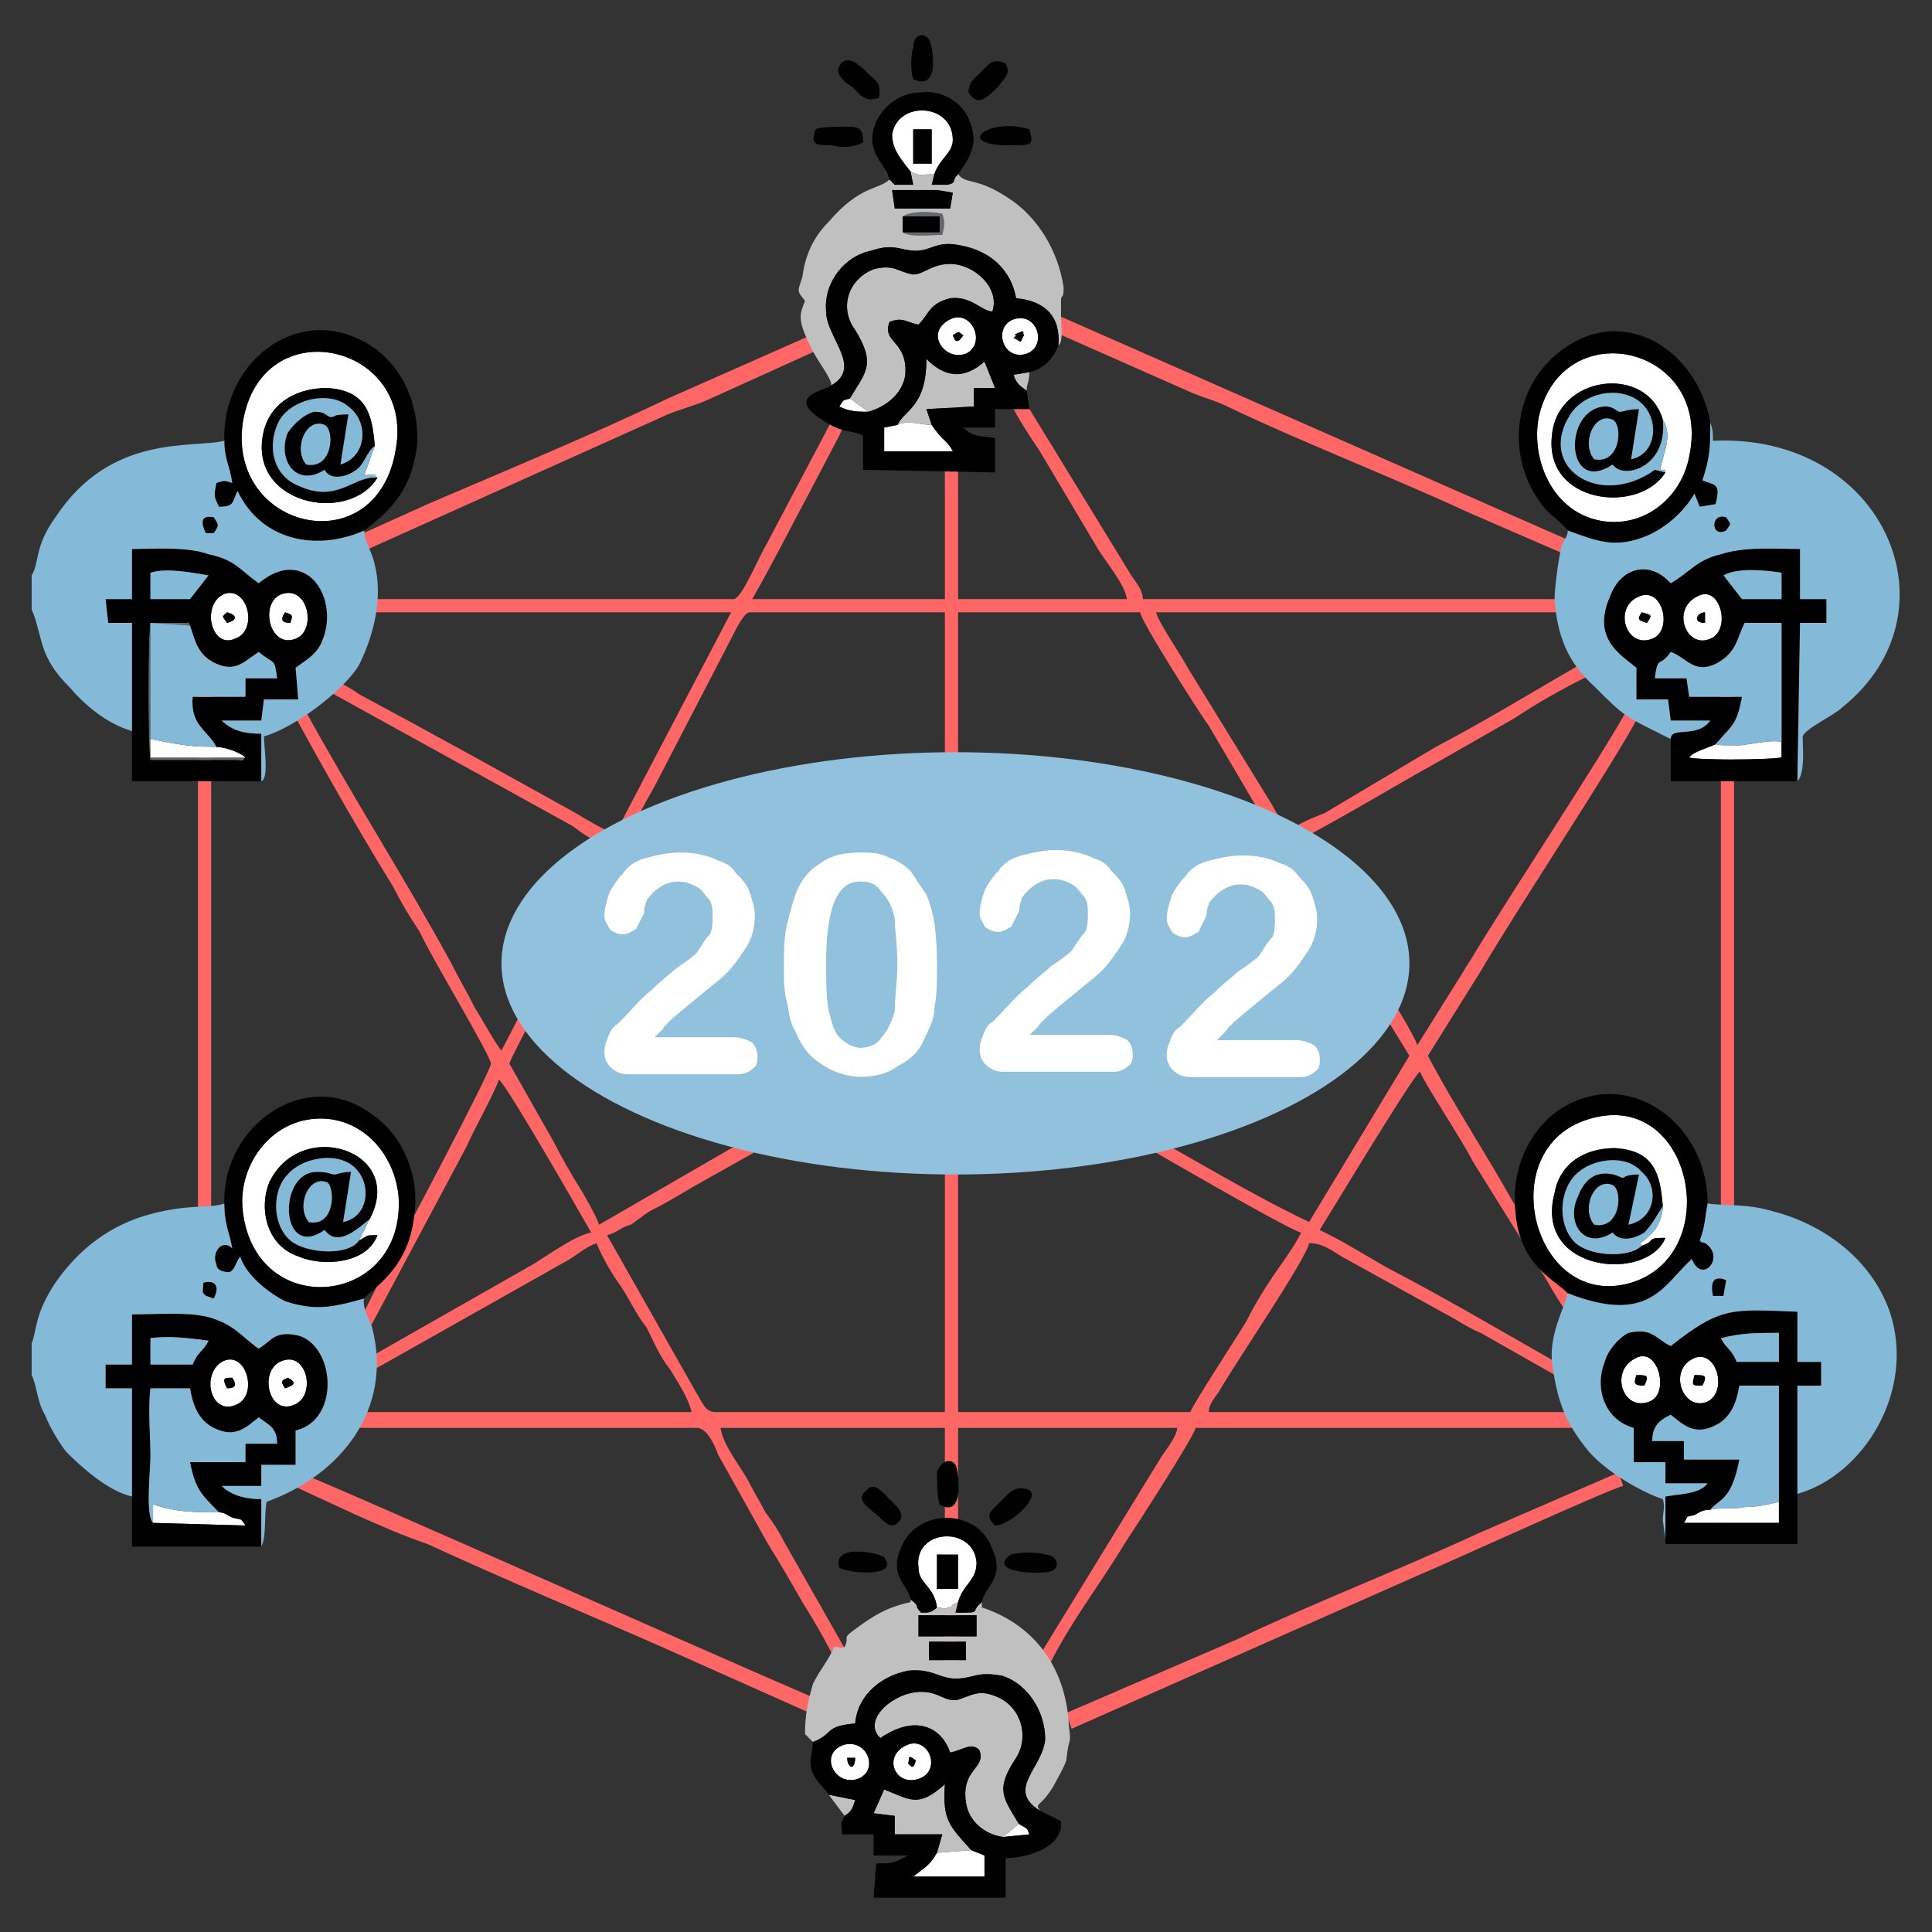 <?xml version="1.0" encoding="UTF-8" standalone="no"?>
<svg
   width="732px"
   height="732px"
   clip-rule="evenodd"
   fill-rule="evenodd"
   image-rendering="optimizeQuality"
   shape-rendering="geometricPrecision"
   text-rendering="geometricPrecision"
   version="1.1"
   viewBox="0 0 732 732"
   xml:space="preserve"
   id="svg242"
   sodipodi:docname="omnetlogo2022.svg"
   inkscape:version="1.1.2 (0a00cf5339, 2022-02-04)"
   xmlns:inkscape="http://www.inkscape.org/namespaces/inkscape"
   xmlns:sodipodi="http://sodipodi.sourceforge.net/DTD/sodipodi-0.dtd"
   xmlns="http://www.w3.org/2000/svg"
   xmlns:svg="http://www.w3.org/2000/svg"
   xmlns:rdf="http://www.w3.org/1999/02/22-rdf-syntax-ns#"
   xmlns:cc="http://creativecommons.org/ns#"
   xmlns:dc="http://purl.org/dc/elements/1.1/"><rect x="0" y="0" width="732" height="732" fill="#333333" stroke="none"/><sodipodi:namedview
   id="namedview244"
   pagecolor="#ffffff"
   bordercolor="#666666"
   borderopacity="1.0"
   inkscape:pageshadow="2"
   inkscape:pageopacity="0.0"
   inkscape:pagecheckerboard="0"
   showgrid="false"
   inkscape:zoom="0.86065574"
   inkscape:cx="365.41905"
   inkscape:cy="366"
   inkscape:window-width="3344"
   inkscape:window-height="1399"
   inkscape:window-x="96"
   inkscape:window-y="0"
   inkscape:window-maximized="1"
   inkscape:current-layer="svg242" />
 <defs
   id="defs6">
  <style
   type="text/css"
   id="style4">
   <![CDATA[
    .fil4 {fill:black}
    .fil1 {fill:#61676A}
    .fil5 {fill:#84B9D7}
    .fil6 {fill:#91C1DC}
    .fil3 {fill:silver}
    .fil0 {fill:#FF6666}
    .fil2 {fill:white}
    .fil7 {fill:white;fill-rule:nonzero}
   ]]>
  </style>
 
  
  
  
  
  
  
  
 </defs>
 
   <g
   id="logo-1-striche.pdf">
    
     
      <path
   class="fil0"
   d="m230 468c4-1 5-3 9-4 3-2 4-3 7-5 6-3 11-6 16-9l80-45c5-3 10-6 16-9v139h-87c-4 0-5-4-7-7zm133-72c4 1 44 23 49 26 3 2 6 4 9 5 9 5 67 39 72 40-3 6-7 11-11 17s-7 11-10 17c-3 5-20 31-21 34h-88zm3-6c3-1 26-14 30-17 24-14 71-39 90-51l48 78-38 63c-23-11-44-24-66-36l-41-23c-4-3-21-11-23-14zm-173 13c0-1 9-18 10-20l32-59c3 0 12 6 15 8l98 55c3 1 5 2 8 3-2 3-61 36-65 37l-64 37c-1-3-6-12-8-15-3-5-6-10-9-16zm44-84c1-5 4-8 6-12s4-7 6-11l28-54c2-4 5-10 7-10h74v154c-5-1-40-22-46-25l-30-17c-5-3-10-6-15-8zm126-87h69c0 3 23 39 26 43 7 12 19 32 25 43-37 20-82 49-120 69zm-78-5c8-14 15-28 22-41l11-21c3-7 6-13 10-20-2-1-2-1-5-2-2 4-3 8-5 11l-28 53c-2 3-9 20-12 20h-143v5h142l-44 84c-5-2-10-5-15-8-27-15-54-30-82-45-4-3-9-5-13-8-1 3-1 3-2 5l96 53c4 3 8 6 13 7 0 3-1 3-2 5-7 12-30 58-38 73-2-2-8-13-10-16-3-6-6-11-9-17-18-33-38-64-56-97l-4 2c12 22 25 45 38 66 3 6 6 11 10 17 4 9 27 47 27 50s-35 69-40 78l-13 26c2 0 3 1 4 2l40-75c2-5 11-21 12-25 3 2 31 51 35 58-6 1-17 9-22 12l-65 37c0 2 0 3 1 5l78-44c3-2 7-5 10-6 2 5 6 12 9 16 4 6 6 11 10 16 3 6 5 11 9 16 3 5 7 11 8 16h-134v6h136c4 0 7 7 8 10l19 34c5 8 9 15 13 22 5 8 9 15 13 23 2-1 2-2 5-2l-25-44c-2-4-4-7-7-11-2-4-4-7-6-11-3-6-10-14-11-21h85v93h5v-93h83c0 3-4 8-6 11l-46 75c2 1 3 1 4 3 8-16 19-30 28-45 4-6 26-40 27-44h154v-6h-149c0-3 2-5 4-8 5-9 33-50 34-56 6 0 10 4 14 6l38 21c4 2 8 5 13 7l37 21 2-4c-25-14-50-29-75-42l-12-7c-5-3-9-5-13-7 2-3 35-58 38-60 2 5 16 26 20 34l28 45c5 9 11 17 16 26l4-2c-4-10-10-18-16-28-6-9-11-17-17-26-10-18-22-36-32-55l20-32c14-24 50-78 60-97-2-1-2-2-4-3-11 20-45 71-60 96-2 3-3 5-5 8l-15 24c-2-7-38-62-46-77 19-10 37-21 55-31l28-16c9-6 18-11 28-16-1-2-1-2-2-5-19 11-37 22-56 32l-42 25c-5 2-10 4-14 7-2-4-4-6-6-10l-32-52c-2-4-11-17-12-21h168v-5h-173c0-4-4-8-5-10l-41-67c-2 1-3 1-4 3 3 6 7 12 11 18l22 37c3 5 10 13 11 19h-64v-110h-5v110z"
   id="path8" />
      <polygon
   class="fil0"
   points="80 226 75 226 75 529 80 529"
   id="polygon10" />
      <polygon
   class="fil0"
   points="657 224 652 224 652 472 657 472"
   id="polygon12" />
      <path
   class="fil0"
   d="m400 126 52 23c5 2 9 3 13 5 27 13 63 27 91 40l53 23c1-3 1-2 2-5l-209-92-2 6z"
   id="path14" />
      <path
   class="fil0"
   d="m318 654 2-6c-5-1-204-90-209-91-1 2-1 2-2 5l26 12c9 4 18 8 27 11 28 13 64 28 91 40z"
   id="path16" />
      <path
   class="fil0"
   d="m109 215c1 2 1 2 2 5 3-1 9-4 13-5l129-58c5-2 9-3 14-5l53-24c-1-2-1-2-2-5-3 1-10 4-13 5l-52 23c-27 13-63 28-91 40z"
   id="path18" />
      <path
   class="fil0"
   d="m537 597c12-5 73-33 78-34-1-3-1-3-2-5l-53 23c-28 13-64 27-91 40l-65 28 2 6z"
   id="path20" />
     
    
   </g>
   <g
   id="logo-2-figuren.pdf">
    
     
      <path
   class="fil1"
   d="m93 287h-36v-51l15 1c-1-2 1-1-2-1h-13c-1 3-1 48 0 52h32c4 0 2 1 4-1z"
   id="path23" />
      <path
   class="fil1"
   d="m342 88c3 2 10 1 15 1 1-4 1-5 0-8-5-1-12-1-15 1h14v6z"
   id="path25" />
     
     
      <path
   class="fil2"
   d="m140 462-4 8c4-2 2-2 7-2-4 11-21 12-30 8-12-4-15-18-11-28 12-25 52-12 38 14zm-48-3c5 42 62 36 59-6-2-18-16-31-33-29s-28 19-26 35z"
   id="path27" />
      <path
   class="fil2"
   d="m143 181c-11 18-50 10-43-18 3-11 13-16 24-16 15 1 17 10 18 22l-4 11c5 0 3-1 5 1zm7-11c7-40-51-53-58-10-6 41 51 54 58 10z"
   id="path29" />
      <path
   class="fil2"
   d="m622 472c6-2 1-3 9-3-7 17-50 13-42-17 2-11 11-17 23-17 15 1 17 10 18 22 0 3-1 6-3 9l-3 3c-3 3-3 1-2 3zm-20-48c-37 11-21 73 16 62 36-11 23-74-16-62z"
   id="path31" />
      <path
   class="fil2"
   d="m631 179c-10 16-46 12-43-14 2-23 36-27 42-6 4 6 0 13-1 19 4 0 1 0 2 1zm9-6c9-42-48-55-57-15-3 16 5 35 22 39s32-8 35-24z"
   id="path33" />
      <path
   class="fil2"
   d="m355 589h8v13h-8zm0 20c2 0 3 1 4 0 4-1-1 0 4-2 2-7 7-8 7-15-1-14-24-13-22 2 0 6 6 7 7 15z"
   id="path35" />
      <path
   class="fil2"
   d="m346 49h7v13h-7zm-1 16c4 2 4 1 9 1 2-6 7-8 7-13 0-14-21-15-23-2 0 6 4 10 7 14z"
   id="path37" />
      <path
   class="fil2"
   d="m353 161c-4 0-9-2-13 0l-5 1v9h26c-2-4-4-4-8-10z"
   id="path39" />
      <path
   class="fil2"
   d="m355 702c-3 5-4 5-9 9h27v-8l-5-2z"
   id="path41" />
      <path
   class="fil2"
   d="m88 522c2 3 1 4-2 4-2-4-1-4 2-4zm-4-6c-8 5-4 21 6 16 8-4 3-21-6-16z"
   id="path43" />
      <path
   class="fil2"
   d="m109 522c4 2 2 3-1 4-2-3-1-3 1-4zm-3-6c-8 4-4 21 6 16 8-4 4-21-6-16z"
   id="path45" />
      <path
   class="fil2"
   d="m646 236c-5 0-3-4 0-4zm-3-10c-10 5-4 20 5 16 8-3 4-21-5-16z"
   id="path47" />
      <path
   class="fil2"
   d="m110 236c-3 0-4-1-2-4 3 1 3 1 2 4zm-3-11c-9 3-5 21 5 17 8-3 5-20-5-17z"
   id="path49" />
      <path
   class="fil2"
   d="m620 521c4 0 5 0 3 4-4 0-4-1-3-4zm-1-6c-9 5-4 20 6 16 8-3 3-22-6-16z"
   id="path51" />
      <path
   class="fil2"
   d="m86 236c-2-3-2-2 0-4 4 1 4 3 0 4zm-1-11c-9 4-5 21 4 17 9-3 5-20-4-17z"
   id="path53" />
      <path
   class="fil2"
   d="m642 521c4 0 5 0 3 4-4 0-4 0-3-4zm-1-6c-9 5-3 20 6 16 8-4 3-21-6-16z"
   id="path55" />
      <path
   class="fil2"
   d="m624 236c-3-1-4-1-2-4 4 1 4 1 2 4zm-3-10c-10 4-5 20 5 16 8-3 4-20-5-16z"
   id="path57" />
      <path
   class="fil2"
   d="m650 282c-2 1-9 3-10 5 3 1 29 1 35 0v-6c-8-1-15 3-25 1z"
   id="path59" />
      <path
   class="fil2"
   d="m648 572c-3 0-4 1-6 2-4 1-2 0-4 3h36v-8c-4 1-8 2-13 2-4 1-9 0-13 1z"
   id="path61" />
      <path
   class="fil2"
   d="m93 287c-2-2-8-4-11-4-10 0-15-1-25-3v7z"
   id="path63" />
      <path
   class="fil2"
   d="m58 577 35 1c-2-3-1-2-5-3-2-1-3-2-5-2-9 0-16 0-25-3z"
   id="path65" />
      <path
   class="fil2"
   d="m347 667c-1 4-2 2-3 1 1-1-1-4 3-1zm-3-6c-10 4-5 16 4 13s4-16-4-13z"
   id="path67" />
      <path
   class="fil2"
   d="m324 666c0 5-3 4-3 0zm-4-5c-10 3-4 16 5 13 8-3 4-15-5-13z"
   id="path69" />
      <path
   class="fil2"
   d="m365 127c-2 3-3 3-4 0 3-2 2-1 4 0zm-5-6c-10 5-2 16 6 13 8-4 2-17-6-13z"
   id="path71" />
      <path
   class="fil2"
   d="m388 127c-2 3 0 3-4 1 3-2-2 0 2-2 3-1 1 0 2 1zm-4-6c-8 3-4 16 5 13 8-3 4-16-5-13z"
   id="path73" />
      <path
   class="fil2"
   d="m329 156-7-5c-3 1-2 0-4 3 4 2 7 2 11 2z"
   id="path75" />
      <path
   class="fil2"
   d="m380 696 10-1c-1-3-1-2-4-4z"
   id="path77" />
     
     
      <path
   class="fil3"
   d="m342 82c3-2 10-2 15-1 1 3 1 4 0 8-5 0-12 1-15-1zm-4-10h17l6 1-1 6h-21zm-1-4c-4 4-11 2-23 16-6 6-9 13-10 21-2 6-2 5 1 9-2 5-3 7 2 17 2 5 8 12 8 15 12-7-2-18-2-28-1-11 7-21 17-23 9-3 11 0 17 0s8-4 17-2c11 2 19 9 21 20 11 1 17 7 16 18 2-2 1-7 1-11v-6c0-3 1 0 1-5-2-14-10-27-21-34-12-8-16-5-19-9-3 3 0 3-4 4h-6l1-4c-5 0-5 1-9-1l1 5h-7z"
   id="path79" />
      <path
   class="fil3"
   d="m356 622h10v7h-14v-7zm-8-10h22v8h-22zm-40 48c8-3 4-6 16-7 1-11 10-18 20-20 9-1 12 3 18 3 7 0 8-3 18-1 9 3 16 13 16 24-1 11-15 19-2 27-2-3 0-1 5-9 1-2 4-7 5-10 1-10 2-5 1-13-1-21-12-38-33-45v-2c-5 4 1 4-10 4l1-4c-5 2 0 1-4 2-1 1-2 0-4 0-2 2-3 2-6 2-3-3 0-2-4-5v1c-9 2-14 5-22 11-4 3-1 2-3 6-3 1 0 0-4 0-2 5-5 8-8 14-2 7-3 12-3 19z"
   id="path81" />
      <path
   class="fil3"
   d="m322 151 7 5c7-2 13-7 14-14 1-13-9-12-6-20 5-2 6 0 11 1 4-4 4-8 12-10 8-1 12 5 16 5 3-9-7-18-16-18-7 0-10 4-14 4-6-1-7-4-15-2-10 4-13 15-7 23 8 13 4 16-2 26z"
   id="path83" />
      <path
   class="fil3"
   d="m380 696 6-5c-6-10-9-13-1-25 5-8 2-19-7-23-7-3-9-1-15 1-5 1-7-3-14-3-10 0-22 10-16 17 2 1-1 1 3-1 12-7 21-2 24 7 5-1 8-4 11-1 3 7-7 7-5 20 1 7 7 12 14 13z"
   id="path85" />
      <path
   class="fil3"
   d="m355 702 13-1c-8-9-11-11-10-25-10 9-13 6-23 2l-4 9 8 1v7h18z"
   id="path87" />
      <path
   class="fil3"
   d="m340 161c4-2 9 0 13 0l-2-6 18-1v-7h8l-4-10c-8 7-15 6-22-1 0 18-8 19-11 25z"
   id="path89" />
      <path
   class="fil3"
   d="m320 688c3-2 3-3 4-6l-10-2z"
   id="path91" />
      <path
   class="fil3"
   d="m389 148c0-3 1-3 1-7l-6 1c1 3 2 4 5 6z"
   id="path93" />
     
     
      <path
   class="fil4"
   d="m368 701 5 2v8h-27c5-4 6-4 9-9l2-7h-18v-7l-8-1 4-9c10 4 13 7 23-2-1 14 2 16 10 25zm-24-40c8-3 13 10 4 13s-14-9-4-13zm-24 0c9-2 13 10 5 13-9 3-15-10-5-13zm66 30c3 2 3 1 4 4l-10 1c-7-1-13-6-14-13-2-13 8-13 5-20-3-3-6 0-11 1-3-9-12-14-24-7-4 2-1 2-3 1-6-7 6-17 16-17 7 0 9 4 14 3 6-2 8-4 15-1 9 4 12 15 7 23-8 12-5 15 1 25zm-78-31c0 4-2 7 0 12 2 4 5 6 6 8l10 2c-1 3-1 4-4 6-2 4-1 2-1 7h12v8h13c-6 3-5 3-12 3l-1 13h50v-15c8 0 22-4 21-14l-8-4c-13-8 1-16 2-27 0-11-7-21-16-24-10-2-11 1-18 1-6 0-9-4-18-3-10 2-19 9-20 20-12 1-8 4-16 7z"
   id="path95" />
      <path
   class="fil4"
   d="m353 161c4 6 6 6 8 10h-26v-9l5-1c3-6 11-7 11-25 7 7 14 8 22 1l4 10h-8v7l-18 1zm7-40c8-4 14 9 6 13-8 3-16-8-6-13zm24 0c9-3 13 10 5 13-9 3-13-10-5-13zm-55 35c-4 0-7 0-11-2 2-3 1-2 4-3 6-10 10-13 2-26-6-8-3-19 7-23 8-2 9 1 15 2 4 0 7-4 14-4 9 0 19 9 16 18-4 0-8-6-16-5-8 2-8 6-12 10-5-1-6-3-11-1-3 8 7 7 6 20-1 7-7 12-14 14zm-14-10c-2 2-19 4-2 14 6 4 10 3 14 5v13l50 1v-13c-5-1-8 0-12-4h12v-7h13l-1-7c-3-2-4-3-5-6l6-1c5-1 9-5 11-10 1-11-5-17-16-18-2-11-10-18-21-20-9-2-11 2-17 2s-8-3-17 0c-10 2-18 12-17 23 0 10 14 21 2 28z"
   id="path97" />
      <path
   class="fil4"
   d="m674 569v8h-36c2-3 0-2 4-3 2-1 3-2 6-2 3-4 8-3 11-19h-21v-7h-12c0-6 3-8 7-10 5 4 9 8 17 4 6-3 8-9 9-15h15zm-33-54c9-5 14 12 6 16-9 4-15-11-6-16zm-22 0c9-6 14 13 6 16-10 4-15-11-6-16zm33-8c8-2 13-2 22-2v11h-16c-2-5-4-5-6-9zm-21 78h50v-60h9v-9h-9v-19c-25-1-29-2-48 13-6-3-7-7-16-5-4 2-8 7-9 11-4 10 0 22 11 25v13h12v8h16c-3 4-10 4-16 5z"
   id="path99" />
      <path
   class="fil4"
   d="m83 573c2 0 3 1 5 2 4 1 3 0 5 3l-35-1c-3-3-1-20-1-25 0-8-1-18 0-26h15c1 6 3 12 9 15 8 4 12 0 17-4 4 3 7 4 7 10h-12v7h-21c2 10 4 12 11 19zm23-57c10-5 14 12 6 16-10 5-14-12-6-16zm-22 0c9-5 14 12 6 16-10 5-14-11-6-16zm-27-9c7-1 15 0 22 1-2 4-4 4-6 9h-16zm-7 60v19h49v-18c-5 0-11-1-15-5h15v-8h13v-13c17-4 15-32 1-36-9-2-10 2-15 5-7-5-9-9-19-12-8-2-20-1-29-1v19h-10v9h10z"
   id="path101" />
      <path
   class="fil4"
   d="m675 281v6c-6 1-32 1-35 0 1-2 8-4 10-5 6-7 8-7 10-18h-20l-1-7h-12c1-9 2-4 6-10 6 2 9 9 18 4 7-4 7-9 10-15h14zm-32-55c9-5 13 13 5 16-9 4-15-11-5-16zm-22 0c9-4 13 13 5 16-10 4-15-12-5-16zm54-9v10h-15l-7-9c5-3 16-2 22-1zm-42 63v16h48l1-60h10v-9h-10v-19c-9 0-21-1-30 2-9 2-12 7-19 11-8-9-19-6-23 5-7 16 4 22 10 27v12h12l1 8h15c-5 7-15 2-15 7z"
   id="path103" />
      <path
   class="fil4"
   d="m82 283c3 0 9 2 11 4-2 2 0 1-4 1h-32c-1-4-1-49 0-52h13c3 0 1-1 2 1 2 6 3 11 9 14 8 4 11 0 17-4 6 5 6 2 7 10h-12v7h-20c-1 11 6 13 9 19zm25-58c10-3 13 14 5 17-10 4-14-14-5-17zm-22 0c9-3 13 14 4 17-9 4-13-13-4-17zm-28-8c6-2 16 0 22 1l-7 9h-15zm-7 60v19h49v-18c-6 0-11-1-15-5h15l1-8h13l-1-12c4-3 8-5 10-10 7-16-6-37-24-22-7-5-9-9-19-11-8-3-21-2-29-2v19h-10l1 9h9z"
   id="path105" />
      <path
   class="fil4"
   d="m640 173c-3 16-18 28-35 24s-25-23-22-39c9-40 66-27 57 15zm-46 28c11 4 18 7 30 2 7-3 14-9 18-16l2 5 6-1c2-8 0-7-5-9 3-9 3-13 3-22-5-28-34-46-58-26-16 13-19 37-8 54 5 8 7 7 12 13z"
   id="path107" />
      <path
   class="fil4"
   d="m92 459c-2-16 9-33 26-35s31 11 33 29c3 42-54 48-59 6zm-7-3c0 8 2 11 3 17-4-4-8 2-6 6 0 2 2 3 5 3 2-1 2-3 4-6 2 7 11 14 17 17 12 4 19 2 30-1 3-4 17-11 19-32 2-14-4-29-15-37-25-20-58 3-57 33z"
   id="path109" />
      <path
   class="fil4"
   d="m150 170c-7 44-64 31-58-10 7-43 65-30 58 10zm-65-3c0 7 2 9 3 16-3-1-3-1-6 0-1 5-1 5 1 9 6 0 5-2 7-6 9 19 30 23 48 15 12-9 18-17 20-32 1-15-5-29-16-37-27-19-58 4-57 35z"
   id="path111" />
      <path
   class="fil4"
   d="m602 424c39-12 52 51 16 62-37 11-53-51-16-62zm-8 66c31 12 36-3 47-13 4 10 13-1 5-6-2-1 0 1-2-1 2-5 2-9 3-14 0-31-31-53-57-35-11 8-17 22-16 36 1 22 14 27 20 33z"
   id="path113" />
      <path
   class="fil4"
   d="m117 463c-5-6 0-18 7-15 3 2 3 17-7 15zm19 7c-4 6-20 5-26 0-7-6-7-19-1-25 5-6 18-9 25-3s6 19-4 21l3-19c-3 0-6 1-6 1-2 0-2-1-7-1-15 0-14 34 3 22 5 7 13-1 17-4 14-26-26-39-38-14-4 10-1 24 11 28 9 4 26 3 30-8-5 0-3 0-7 2z"
   id="path115" />
      <path
   class="fil4"
   d="m604 464c-5-6 0-18 7-15 4 2 3 17-7 15zm18 8c-5 5-21 4-26-2-6-7-5-19 1-25s19-8 25-1c7 6 5 18-5 20l4-19c-7 0-5 2-7 1 0 0-11-6-16 7-5 10 2 21 13 14 3 4 9 2 12 0 3-3 5-7 7-10-1-12-3-21-18-22-12 0-21 6-23 17-8 30 35 34 42 17-8 0-3 1-9 3z"
   id="path117" />
      <path
   class="fil4"
   d="m116 176c-5-6 0-18 7-15 4 2 3 17-7 15zm27 5c-9-1-15 10-30 3-10-4-12-16-7-25 5-8 19-11 26-5 8 6 7 19-3 22l3-19c-7 0-4 1-7 1-2-1-2-2-6-2-4 1-8 5-10 8-4 10 3 21 14 14 2 4 8 3 12 0 3-2 4-7 7-9-1-12-3-21-18-22-11 0-21 5-24 16-7 28 32 36 43 18z"
   id="path119" />
      <path
   class="fil4"
   d="m604 174c-5-6 0-18 7-15 4 2 3 17-7 15zm27 5-4-1c-21 15-45-1-32-21 5-8 18-11 26-5s7 20-3 22l3-19c-4 0-6 1-7 1-2 0-2-2-6-2-16 1-15 34 3 22 4 6 21 1 19-17-6-21-40-17-42 6-3 26 33 30 43 14z"
   id="path121" />
      <path
   class="fil4"
   d="m337 68 2 2h7l-1-5c-3-4-7-8-7-14 2-13 23-12 23 2 0 5-5 7-7 13l-1 4h6c4-1 1-1 4-4 5-7 8-12 4-21-3-7-11-11-18-10-8 0-14 5-17 11-5 12 4 16 5 22z"
   id="path123" />
      <path
   class="fil4"
   d="m345 606c4 3 1 2 4 5 3 0 4 0 6-2-1-8-7-9-7-15-2-15 21-16 22-2 0 7-5 8-7 15l-1 4c11 0 5 0 10-4 1-6 9-9 4-20-5-15-27-16-34-2-6 12 2 15 3 21z"
   id="path125" />
      <polygon
   class="fil4"
   points="370 612 348 612 348 620 370 620"
   id="polygon127" />
      <polygon
   class="fil4"
   points="361 73 355 72 338 72 339 79 360 79"
   id="polygon129" />
      <path
   class="fil4"
   d="m333 37c1-6-1-6-5-10-2-2-7-7-10-2-2 3 3 7 5 8 3 3 5 6 10 4z"
   id="path131" />
      <path
   class="fil4"
   d="m346 30c11 5 7-14 6-15-2-3-6-2-6 3-1 3-1 9 0 12z"
   id="path133" />
      <path
   class="fil4"
   d="m377 578c6 0 20-13 11-14-4-1-7 3-9 5-4 4-6 5-2 9z"
   id="path135" />
      <path
   class="fil4"
   d="m356 570c10 6 7-14 6-15-2-3-6-1-7 3 0 3 0 9 1 12z"
   id="path137" />
      <path
   class="fil4"
   d="m383 589c-10 7 13 8 16 6s1-6-3-6c-3-1-10-1-13 0z"
   id="path139" />
      <path
   class="fil4"
   d="m328 565c-4 3 1 6 3 8 3 2 6 7 9 4 4-3-1-7-3-9-3-3-6-7-9-3z"
   id="path141" />
      <path
   class="fil4"
   d="m309 49c-2 6 0 6 6 6 4 1 8 1 12-1 0-5-1-6-6-6-2 0-11 0-12 1z"
   id="path143" />
      <path
   class="fil4"
   d="m318 594c3 2 23 4 17-4 0-1-20-6-17 4z"
   id="path145" />
      <path
   class="fil4"
   d="m390 49c-16-5-30 7-5 6 5 0 7 0 5-6z"
   id="path147" />
      <path
   class="fil4"
   d="m367 35c3 5 6 3 11-2 3-4 5-5 3-9-5-2-6 0-9 3s-5 4-5 8z"
   id="path149" />
      <polygon
   class="fil4"
   points="363 629 366 629 366 622 362 622 356 622 352 622 352 629 355 629"
   id="polygon151" />
      <polygon
   class="fil4"
   points="363 589 355 589 355 602 363 602"
   id="polygon153" />
      <polygon
   class="fil4"
   points="353 49 346 49 346 62 353 62"
   id="polygon155" />
      <polygon
   class="fil4"
   points="356 82 342 82 342 88 356 88"
   id="polygon157" />
      <path
   class="fil4"
   d="m649 491h4l1-6c-5-2-6 1-5 6z"
   id="path159" />
      <path
   class="fil4"
   d="m78 202h3c2-3 2-3 0-6-5-1-5 2-3 6z"
   id="path161" />
      <path
   class="fil4"
   d="m77 486c0 4-1 3 1 5l3 1c3-6-1-7-4-6z"
   id="path163" />
      <path
   class="fil4"
   d="m654 201c2-3 2-2 0-5-6-2-6 8 0 5z"
   id="path165" />
      <path
   class="fil4"
   d="m645 525c2-4 1-4-3-4-1 4-1 4 3 4z"
   id="path167" />
      <path
   class="fil4"
   d="m623 525c2-4 1-4-3-4-1 3-1 4 3 4z"
   id="path169" />
      <path
   class="fil4"
   d="m86 526c3 0 4-1 2-4-3 0-4 0-2 4z"
   id="path171" />
      <path
   class="fil4"
   d="m110 236c1-3 1-3-2-4-2 3-1 4 2 4z"
   id="path173" />
      <path
   class="fil4"
   d="m624 236c2-3 2-3-2-4-2 3-1 3 2 4z"
   id="path175" />
      <path
   class="fil4"
   d="m108 526c3-1 5-2 1-4-2 1-3 1-1 4z"
   id="path177" />
      <path
   class="fil4"
   d="m86 236c4-1 4-3 0-4-2 2-2 1 0 4z"
   id="path179" />
      <path
   class="fil4"
   d="m646 236v-4c-3 0-5 4 0 4z"
   id="path181" />
      <path
   class="fil4"
   d="m344 668c1 1 2 3 3-1-4-3-2 0-3 1z"
   id="path183" />
      <path
   class="fil4"
   d="m361 127c1 3 2 3 4 0-2-1-1-2-4 0z"
   id="path185" />
      <path
   class="fil4"
   d="m384 128c4 2 2 2 4-1-1-1 1-2-2-1-4 2 1 0-2 2z"
   id="path187" />
      <path
   class="fil4"
   d="m321 666c0 4 3 5 3 0z"
   id="path189" />
     
     
      <path
   class="fil5"
   d="m77 486c3-1 7 0 4 6l-3-1c-2-2-1-1-1-5zm-65 23v12c2 4 2 10 5 15 2 5 5 10 8 14 6 6 16 15 25 17v-41h-10v-9h10v-19c9 0 21-1 29 1 10 3 12 7 19 12 5-3 6-7 15-5 14 4 16 32-1 36v13h-13v8h-15c4 4 10 5 15 5v18c2-4 1-11 2-17 28-10 48-35 40-66-1-3-4-8-3-11-11 3-18 5-30 1-6-3-15-10-17-17-2 3-2 5-4 6-3 0-5-1-5-3-2-4 2-10 6-6-1-6-3-9-3-17-6 2-13 0-28 4s-27 13-36 26c-8 12-7 18-9 23z"
   id="path191" />
      <path
   class="fil5"
   d="m78 202c-2-4-2-7 3-6 2 3 2 3 0 6zm-66 16v13c2 4 3 11 5 16s5 9 9 13c6 7 14 14 24 17v-41h-9l-1-9h10v-19c8 0 21-1 29 2 10 2 12 6 19 11 18-15 31 6 24 22-2 5-6 7-10 10l1 12h-13l-1 8h-15c4 4 9 5 15 5v18c3-1 1-13 1-17 11-3 30-17 36-27 6-12 9-26 6-38-1-5-4-9-4-13-18 8-39 4-48-15-2 4-1 6-7 6-2-4-2-4-1-9 3-1 3-1 6 0-1-7-3-9-3-16-12 3-43-3-64 29-8 11-6 17-9 22z"
   id="path193" />
      <path
   class="fil5"
   d="m654 201c-6 3-6-7 0-5 2 3 2 2 0 5zm-60 0c0 2-1 3-2 5s-3 16-3 21c1 14 5 24 15 33 12 12 11 11 29 20 0-5 10 0 15-7h-15l-1-8h-12v-12c-6-5-17-11-10-27 4-11 15-14 23-5 7-4 10-9 19-11 9-3 21-2 30-2v19h10v9h-10l-1 60c3-3 2-13 2-17 1-3 12-8 15-11 45-36 16-104-49-101 0-3 0-4-1-7 0 9 0 13-3 22 5 2 7 1 5 9l-6 1-2-5c-4 7-11 13-18 16-12 5-19 2-30-2z"
   id="path195" />
      <path
   class="fil5"
   d="m649 491c-1-5 0-8 5-6l-1 6zm-55-1c-1 5-7 15-6 26 2 15 5 23 14 34 6 7 19 15 28 18 1 3 0 5 0 8l1 7v2-18c6-1 13-1 16-5h-16v-8h-12v-13c-11-3-15-15-11-25 1-4 5-9 9-11 9-2 10 2 16 5 19-15 23-14 48-13v19h9v9h-9v41c25-7 45-39 35-69-7-20-25-33-44-38-10-3-17-2-25-3-1 5-1 9-3 14 2 2 0 0 2 1 8 5-1 16-5 6-11 10-16 25-47 13z"
   id="path197" />
      <path
   class="fil5"
   d="m58 577v-7c9 3 16 3 25 3-7-7-9-9-11-19h21v-7h12c0-6-3-7-7-10-5 4-9 8-17 4-6-3-8-9-9-15h-15c-1 8 0 18 0 26 0 5-2 22 1 25z"
   id="path199" />
      <path
   class="fil5"
   d="m650 282c10 2 17-2 25-1v-45h-14c-3 6-3 11-10 15-9 5-12-2-18-4-4 6-5 1-6 10h12l1 7h20c-2 11-4 11-10 18z"
   id="path201" />
      <path
   class="fil5"
   d="m648 572c4-1 9 0 13-1 5 0 9-1 13-2v-44h-15c-1 6-3 12-9 15-8 4-12 0-17-4-4 2-7 4-7 10h12v7h21c-3 16-8 15-11 19z"
   id="path203" />
      <path
   class="fil5"
   d="m57 280c10 2 15 3 25 3-3-6-10-8-9-19h20v-7h12c-1-8-1-5-7-10-6 4-9 8-17 4-6-3-7-8-9-14l-15-1z"
   id="path205" />
      <path
   class="fil5"
   d="m631 179c-1-1 2-1-2-1 1-6 5-13 1-19 2 18-15 23-19 17-18 12-19-21-3-22 4 0 4 2 6 2 1 0 3-1 7-1l-3 19c10-2 11-16 3-22s-21-3-26 5c-13 20 11 36 32 21z"
   id="path207" />
      <path
   class="fil5"
   d="m143 181c-2-2 0-1-5-1l4-11c-3 2-4 7-7 9-4 3-10 4-12 0-11 7-18-4-14-14 2-3 6-7 10-8 4 0 4 1 6 2 3 0 0-1 7-1l-3 19c10-3 11-16 3-22-7-6-21-3-26 5-5 9-3 21 7 25 15 7 21-4 30-3z"
   id="path209" />
      <path
   class="fil5"
   d="m622 472c-1-2-1 0 2-3l3-3c2-3 3-6 3-9-2 3-4 7-7 10-3 2-9 4-12 0-11 7-18-4-13-14 5-13 16-7 16-7 2 1 0-1 7-1l-4 19c10-2 12-14 5-20-6-7-19-5-25 1s-7 18-1 25c5 6 21 7 26 2z"
   id="path211" />
      <path
   class="fil5"
   d="m136 470 4-8c-4 3-12 11-17 4-17 12-18-22-3-22 5 0 5 1 7 1 0 0 3-1 6-1l-3 19c10-2 11-15 4-21s-20-3-25 3c-6 6-6 19 1 25 6 5 22 6 26 0z"
   id="path213" />
      <path
   class="fil5"
   d="m653 218 7 9h15v-10c-6-1-17-2-22 1z"
   id="path215" />
      <path
   class="fil5"
   d="m652 507c2 4 4 4 6 9h16v-11c-9 0-14 0-22 2z"
   id="path217" />
      <path
   class="fil5"
   d="m57 517h16c2-5 4-5 6-9-7-1-15-2-22-1z"
   id="path219" />
      <path
   class="fil5"
   d="m57 227h15l7-9c-6-1-16-3-22-1z"
   id="path221" />
      <path
   class="fil5"
   d="m116 176c10 2 11-13 7-15-7-3-12 9-7 15z"
   id="path223" />
      <path
   class="fil5"
   d="m604 174c10 2 11-13 7-15-7-3-12 9-7 15z"
   id="path225" />
      <path
   class="fil5"
   d="m604 464c10 2 11-13 7-15-7-3-12 9-7 15z"
   id="path227" />
      <path
   class="fil5"
   d="m117 463c10 2 10-13 7-15-7-3-12 9-7 15z"
   id="path229" />
     
    
   </g>
  <ellipse
   class="fil6"
   cx="362"
   cy="365"
   rx="172"
   ry="80"
   id="ellipse232" /><path
   class="fil7"
   d="m248 393h30c3 0 5 1 7 2 1 1 2 3 2 5s0 4-2 5c-1 1-3 2-5 2h-42c-3 0-5-1-7-3-1-1-2-3-2-5 0-1 0-3 1-5 1-3 2-5 4-6 5-5 9-10 13-13 4-4 7-6 9-8 3-2 6-4 8-6 2-3 3-5 5-7 1-2 1-5 1-7s0-5-2-7c-1-1-2-3-4-4s-4-2-7-2c-5 0-9 3-12 7 0 1-1 2-1 5l-3 6c-2 1-3 2-5 2s-4-1-5-2c-1-2-2-3-2-5 0-3 1-6 2-9 1-2 3-5 5-7 2-3 5-5 9-6s8-2 13-2 10 1 14 3c3 1 5 2 7 5 2 2 4 4 5 7s2 6 2 9c0 4-1 9-4 13-2 3-4 6-7 9-2 2-6 5-12 10s-10 8-12 11l-3 3z"
   id="path234" /><path
   class="fil7"
   d="m355 366c0 6 0 11-1 16 0 4-2 8-4 12-2 5-6 8-10 10-4 3-9 4-14 4s-11-2-15-5c-5-3-8-8-10-13-2-3-2-7-3-11s-1-8-1-12c0-6 0-11 1-16 1-4 2-8 3-11 2-6 5-10 10-13 4-3 9-4 15-4 4 0 7 0 11 2 3 1 6 3 8 5l6 9c3 7 4 15 4 27zm-15-1c0-7-1-13-1-17-1-5-3-8-5-10-2-3-4-4-8-4-5 0-8 3-10 8s-3 13-3 23c0 7 0 13 1 18 1 4 2 8 4 10s5 4 8 4c4 0 7-2 8-4 2-2 4-6 5-10 0-5 1-11 1-18z"
   id="path236" />
<path
   class="fil7"
   d="m390.18 392.08h30c3 0 5 1 7 2 1 1 2 3 2 5s0 4-2 5c-1 1-3 2-5 2h-42c-3 0-5-1-7-3-1-1-2-3-2-5 0-1 0-3 1-5 1-3 2-5 4-6 5-5 9-10 13-13 4-4 7-6 9-8 3-2 6-4 8-6 2-3 3-5 5-7 1-2 1-5 1-7s0-5-2-7c-1-1-2-3-4-4s-4-2-7-2c-5 0-9 3-12 7 0 1-1 2-1 5l-3 6c-2 1-3 2-5 2s-4-1-5-2c-1-2-2-3-2-5 0-3 1-6 2-9 1-2 3-5 5-7 2-3 5-5 9-6s8-2 13-2 10 1 14 3c3 1 5 2 7 5 2 2 4 4 5 7s2 6 2 9c0 4-1 9-4 13-2 3-4 6-7 9-2 2-6 5-12 10s-10 8-12 11l-3 3z"
   clip-rule="evenodd"
   fill="#fff"
   fill-rule="nonzero"
   image-rendering="optimizeQuality"
   shape-rendering="geometricPrecision"
   id="path238" /><path
   class="fil7"
   d="m 461.058,394.098 h 30 c 3,0 5,1 7,2 1,1 2,3 2,5 0,2 0,4 -2,5 -1,1 -3,2 -5,2 h -42 c -3,0 -5,-1 -7,-3 -1,-1 -2,-3 -2,-5 0,-1 0,-3 1,-5 1,-3 2,-5 4,-6 5,-5 9,-10 13,-13 4,-4 7,-6 9,-8 3,-2 6,-4 8,-6 2,-3 3,-5 5,-7 1,-2 1,-5 1,-7 0,-2 0,-5 -2,-7 -1,-1 -2,-3 -4,-4 -2,-1 -4,-2 -7,-2 -5,0 -9,3 -12,7 0,1 -1,2 -1,5 l -3,6 c -2,1 -3,2 -5,2 -2,0 -4,-1 -5,-2 -1,-2 -2,-3 -2,-5 0,-3 1,-6 2,-9 1,-2 3,-5 5,-7 2,-3 5,-5 9,-6 4,-1 8,-2 13,-2 5,0 10,1 14,3 3,1 5,2 7,5 2,2 4,4 5,7 1,3 2,6 2,9 0,4 -1,9 -4,13 -2,3 -4,6 -7,9 -2,2 -6,5 -12,10 -6,5 -10,8 -12,11 z"
   clip-rule="evenodd"
   fill="#fff"
   fill-rule="nonzero"
   image-rendering="optimizeQuality"
   shape-rendering="geometricPrecision"
   id="path238-3"
   style="fill:#ffffff;fill-rule:nonzero" /></svg>
